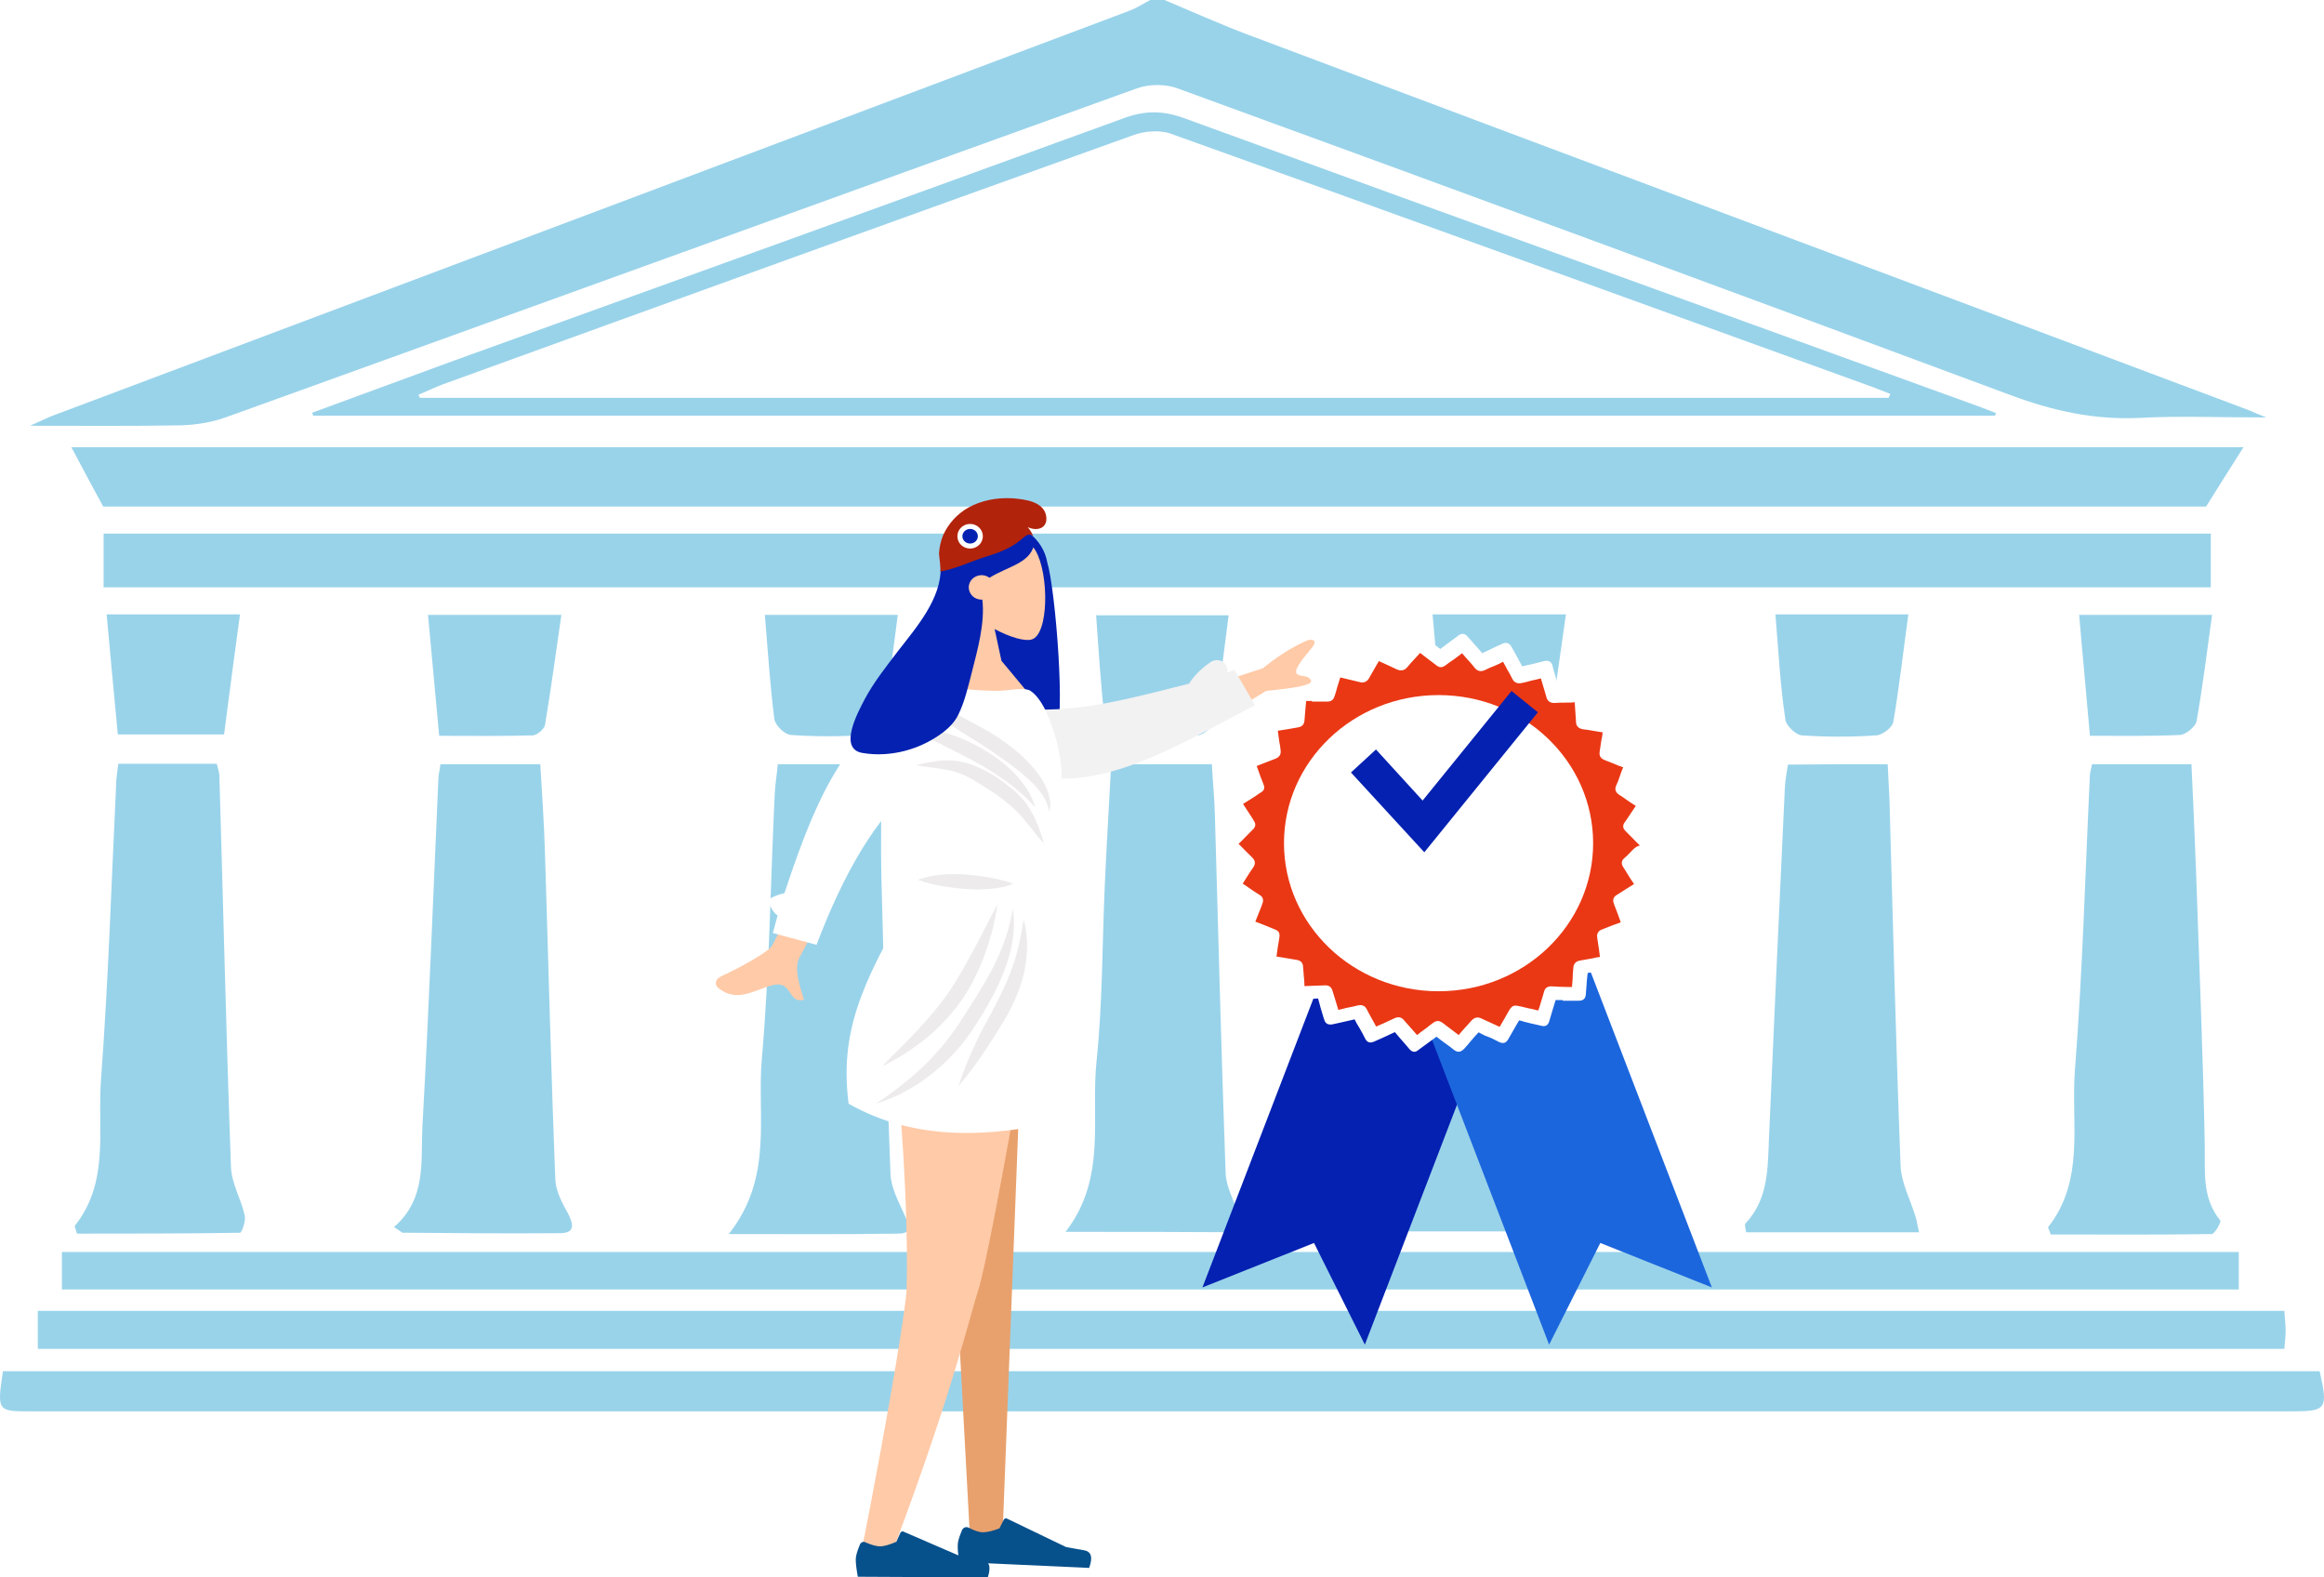 <svg width="224" height="152" viewBox="0 0 224 152" fill="none" xmlns="http://www.w3.org/2000/svg">
<g opacity="0.67">
<path opacity="0.67" d="M112.243 0C114.855 1.094 117.468 2.272 120.122 3.282C152.134 15.317 184.146 27.267 216.158 39.302C216.78 39.512 217.36 39.807 218.439 40.227C214.002 40.227 210.104 40.059 206.206 40.27C201.893 40.48 197.871 39.596 193.807 38.081C167.103 28.151 140.357 18.304 113.57 8.542C112.367 8.079 110.709 8.079 109.506 8.542C80.272 19.062 51.038 29.666 21.846 40.185C20.478 40.69 18.902 40.943 17.451 40.985C12.848 41.069 8.204 41.027 2.896 41.027C3.933 40.564 4.389 40.354 4.845 40.143C39.552 27.099 74.26 14.054 108.926 1.01C109.589 0.757 110.211 0.337 110.875 0C111.331 0 111.787 0 112.243 0Z" fill="#1E9ED1"/>
<path opacity="0.67" d="M216.242 43.09C214.956 45.11 213.878 46.834 212.634 48.812C145.251 48.812 77.495 48.812 9.946 48.812C8.91 46.919 7.998 45.194 6.878 43.09C76.749 43.09 146.205 43.09 216.242 43.09Z" fill="#1E9ED1"/>
<path opacity="0.67" d="M213.09 51.42C213.09 53.272 213.09 54.87 213.09 56.595C145.375 56.595 77.785 56.595 9.987 56.595C9.987 54.913 9.987 53.272 9.987 51.42C77.619 51.42 145.292 51.42 213.09 51.42Z" fill="#1E9ED1"/>
<path opacity="0.67" d="M0.284 132.129C74.8 132.129 149.19 132.129 223.581 132.129C224.41 135.79 224.245 136 220.886 136C148.278 136 75.629 136 3.021 136C-0.255 136 -0.296 136 0.284 132.129Z" fill="#1E9ED1"/>
<path opacity="0.67" d="M220.181 126.32C220.222 127.035 220.305 127.666 220.305 128.255C220.305 128.76 220.222 129.307 220.181 129.98C147.988 129.98 75.878 129.98 3.643 129.98C3.643 128.76 3.643 127.624 3.643 126.32C75.753 126.32 147.863 126.32 220.181 126.32Z" fill="#1E9ED1"/>
<path opacity="0.67" d="M5.966 124.259C5.966 123.081 5.966 121.945 5.966 120.641C75.878 120.641 145.749 120.641 215.786 120.641C215.786 121.777 215.786 122.913 215.786 124.259C145.874 124.259 75.961 124.259 5.966 124.259Z" fill="#1E9ED1"/>
<path opacity="0.67" d="M192.273 40.06C138.243 40.06 84.212 40.06 30.181 40.06C30.14 39.976 30.14 39.85 30.098 39.766C34.618 38.124 39.096 36.441 43.616 34.8C65.22 27.016 86.783 19.231 108.387 11.362C110.377 10.647 112.077 10.647 114.068 11.362C139.694 20.704 165.362 29.961 190.988 39.261C191.444 39.429 191.942 39.639 192.398 39.807C192.356 39.892 192.315 39.976 192.273 40.06ZM182.031 38.335C182.073 38.209 182.156 38.082 182.197 37.956C181.658 37.746 181.119 37.535 180.58 37.325C157.981 29.162 135.423 20.956 112.824 12.877C111.746 12.498 110.294 12.625 109.175 13.045C86.99 20.998 64.847 28.993 42.704 37.03C41.916 37.325 41.128 37.704 40.34 38.04C40.382 38.124 40.423 38.251 40.465 38.335C87.653 38.335 134.842 38.335 182.031 38.335Z" fill="#1E9ED1"/>
<path opacity="0.67" d="M37.977 118.24C41.129 115.505 40.548 111.886 40.714 108.52C41.336 97.411 41.751 86.302 42.248 75.152C42.248 74.689 42.373 74.268 42.455 73.637C45.565 73.637 48.634 73.637 52.076 73.637C52.242 76.456 52.449 79.401 52.532 82.347C52.864 92.783 53.112 103.218 53.527 113.654C53.568 114.79 54.19 115.926 54.771 116.978C55.31 118.03 55.393 118.829 53.983 118.829C49.007 118.872 43.99 118.829 39.014 118.787C38.765 118.872 38.599 118.619 37.977 118.24Z" fill="#1E9ED1"/>
<path opacity="0.67" d="M152.217 118.661C146.371 118.661 140.856 118.661 135.133 118.661C139.156 112.097 137.497 104.901 138.119 98.127C138.865 90.047 138.948 81.884 139.321 73.637C142.556 73.637 145.624 73.637 149.025 73.637C149.149 75.53 149.356 77.466 149.398 79.444C149.729 90.594 149.978 101.703 150.393 112.854C150.434 114.327 151.347 115.8 151.844 117.273C152.01 117.651 152.093 118.072 152.217 118.661Z" fill="#1E9ED1"/>
<path opacity="0.67" d="M102.707 118.703C106.729 113.485 105.112 107.679 105.692 102.25C106.273 96.696 106.231 91.057 106.48 85.419C106.646 81.505 106.895 77.634 107.102 73.637C110.419 73.637 113.488 73.637 116.805 73.637C116.888 75.236 117.054 76.835 117.095 78.434C117.427 89.963 117.717 101.493 118.132 113.023C118.174 114.369 118.961 115.716 119.376 117.062C119.542 117.525 119.749 117.988 120.04 118.745C114.317 118.703 108.844 118.703 102.707 118.703Z" fill="#1E9ED1"/>
<path opacity="0.67" d="M181.949 73.637C181.99 74.815 182.073 75.867 182.114 76.919C182.446 88.743 182.736 100.567 183.193 112.391C183.276 114.032 184.146 115.631 184.644 117.273C184.768 117.693 184.81 118.114 184.976 118.745C179.336 118.745 173.863 118.745 168.306 118.745C168.265 118.409 168.099 117.988 168.265 117.862C170.462 115.505 170.379 112.56 170.504 109.656C171.001 98.379 171.499 87.102 172.038 75.825C172.08 75.152 172.204 74.478 172.328 73.679C175.48 73.637 178.548 73.637 181.949 73.637Z" fill="#1E9ED1"/>
<path opacity="0.67" d="M70.238 118.914C74.592 113.443 72.934 107.51 73.431 101.998C74.178 93.498 74.26 84.998 74.675 76.456C74.717 75.53 74.882 74.647 74.966 73.637C78.158 73.637 81.227 73.637 84.959 73.637C84.959 77.34 84.876 81.085 84.959 84.788C85.208 94.213 85.457 103.681 85.83 113.107C85.871 114.453 86.618 115.8 87.198 117.104C87.613 118.03 87.944 118.872 86.618 118.872C81.434 118.956 76.251 118.914 70.238 118.914Z" fill="#1E9ED1"/>
<path opacity="0.67" d="M201.646 73.637C204.797 73.637 207.866 73.637 211.225 73.637C211.39 77.171 211.556 80.748 211.681 84.325C211.971 92.993 212.344 101.661 212.51 110.372C212.551 112.938 212.22 115.421 214.003 117.609C214.127 117.735 213.464 118.914 213.173 118.914C207.99 118.998 202.765 118.956 197.665 118.956C197.499 118.493 197.375 118.282 197.416 118.24C200.982 113.696 199.614 108.268 199.987 103.176C200.734 93.666 200.982 84.156 201.438 74.647C201.48 74.31 201.563 74.015 201.646 73.637Z" fill="#1E9ED1"/>
<path opacity="0.67" d="M11.398 73.597C14.591 73.597 17.701 73.597 20.894 73.597C20.977 73.933 21.101 74.312 21.142 74.649C21.516 87.23 21.806 99.854 22.262 112.436C22.304 114.035 23.257 115.549 23.589 117.148C23.713 117.653 23.299 118.79 23.133 118.79C17.867 118.874 12.6 118.874 7.417 118.874C7.293 118.411 7.168 118.2 7.21 118.116C10.61 113.866 9.366 108.733 9.739 103.978C10.444 94.552 10.734 85.126 11.191 75.659C11.191 75.028 11.315 74.354 11.398 73.597Z" fill="#1E9ED1"/>
<path opacity="0.67" d="M118.422 59.29C117.966 62.782 117.593 66.149 117.012 69.473C116.929 70.02 116.017 70.82 115.436 70.862C112.948 71.03 110.419 71.03 107.931 70.862C107.392 70.82 106.563 69.936 106.48 69.389C106.107 66.107 105.899 62.825 105.65 59.29C109.88 59.29 113.944 59.29 118.422 59.29Z" fill="#1E9ED1"/>
<path opacity="0.67" d="M86.534 59.248C86.078 62.74 85.663 66.149 85.083 69.515C85 70.062 84.046 70.778 83.424 70.82C81.019 70.988 78.573 70.988 76.209 70.82C75.629 70.778 74.716 69.894 74.633 69.263C74.219 66.023 74.011 62.74 73.721 59.248C77.826 59.248 81.931 59.248 86.534 59.248Z" fill="#1E9ED1"/>
<path opacity="0.67" d="M10.278 59.203C14.674 59.203 18.696 59.203 23.133 59.203C22.594 63.117 22.096 66.904 21.599 70.775C18.116 70.775 14.84 70.775 11.356 70.775C10.983 66.946 10.652 63.243 10.278 59.203Z" fill="#1E9ED1"/>
<path opacity="0.67" d="M54.108 59.248C53.569 62.951 53.112 66.401 52.532 69.852C52.449 70.273 51.785 70.82 51.371 70.862C48.427 70.946 45.483 70.904 42.331 70.904C41.958 66.99 41.626 63.203 41.253 59.248C45.524 59.248 49.546 59.248 54.108 59.248Z" fill="#1E9ED1"/>
<path opacity="0.67" d="M171.126 59.203C175.397 59.203 179.502 59.203 183.939 59.203C183.442 62.78 183.068 66.188 182.488 69.555C182.405 70.102 181.451 70.817 180.871 70.859C178.466 71.027 176.019 71.027 173.655 70.859C173.075 70.817 172.121 69.891 172.08 69.302C171.582 66.02 171.416 62.738 171.126 59.203Z" fill="#1E9ED1"/>
<path opacity="0.67" d="M138.077 59.203C142.473 59.203 146.536 59.203 150.932 59.203C150.393 62.906 149.937 66.441 149.356 69.933C149.273 70.312 148.527 70.859 148.071 70.859C145.126 70.943 142.224 70.901 139.072 70.901C138.782 66.946 138.45 63.243 138.077 59.203Z" fill="#1E9ED1"/>
<path opacity="0.67" d="M213.215 59.248C212.717 62.825 212.303 66.191 211.722 69.473C211.639 70.02 210.686 70.778 210.146 70.82C207.368 70.946 204.59 70.904 201.439 70.904C201.107 66.99 200.734 63.245 200.402 59.248C204.714 59.248 208.82 59.248 213.215 59.248Z" fill="#1E9ED1"/>
</g>
<g filter="url(#filter0_d)">
<path d="M131.552 121.571L126.652 111.775L115.897 116.059L133.69 69.753L149.345 75.265L131.552 121.571Z" fill="#0421B1"/>
<path d="M149.312 121.571L154.246 111.775L165 116.059L147.207 69.753L131.52 75.265L149.312 121.571Z" fill="#1C66DD"/>
<path d="M151.055 88.023C150.694 88.023 150.299 88.023 149.937 88.023C149.74 88.023 149.674 88.086 149.641 88.244C149.411 88.968 149.181 89.661 148.983 90.386C148.95 90.512 148.918 90.543 148.786 90.512C148.424 90.417 148.03 90.323 147.668 90.228C147.24 90.134 146.813 90.008 146.385 89.913C146.254 89.882 146.221 90.008 146.188 90.071C145.826 90.701 145.464 91.362 145.102 91.992C145.004 92.15 144.971 92.213 144.741 92.118C144.346 91.929 143.951 91.74 143.557 91.583C143.261 91.488 142.998 91.331 142.734 91.173C142.57 91.079 142.471 91.11 142.34 91.236C141.846 91.803 141.353 92.339 140.893 92.874C140.761 93 140.695 93.032 140.531 92.906C139.939 92.465 139.314 92.024 138.722 91.551C138.558 91.425 138.459 91.488 138.36 91.583C137.801 91.992 137.209 92.433 136.65 92.843C136.387 93.032 136.387 93.032 136.19 92.811C135.729 92.276 135.236 91.74 134.775 91.173C134.677 91.047 134.578 91.016 134.414 91.11C133.723 91.425 133.032 91.74 132.342 92.055C132.177 92.118 132.111 92.15 132.013 91.961C131.684 91.299 131.322 90.669 130.993 90.039C130.895 89.882 130.829 89.819 130.631 89.882C129.908 90.071 129.184 90.228 128.428 90.386C128.263 90.417 128.165 90.449 128.099 90.197C127.902 89.504 127.704 88.842 127.54 88.149C127.474 87.929 127.375 87.866 127.145 87.866C126.553 87.897 125.994 87.897 125.402 87.96C125.205 87.992 125.007 87.96 124.81 87.929C124.679 87.929 124.679 87.834 124.679 87.74C124.646 87.047 124.58 86.385 124.547 85.692C124.514 85.283 124.514 85.283 124.119 85.22C123.396 85.094 122.705 84.968 121.982 84.842C121.817 84.81 121.817 84.716 121.85 84.59C121.949 83.865 122.048 83.141 122.179 82.416C122.212 82.227 122.179 82.133 121.982 82.07C121.291 81.818 120.6 81.503 119.91 81.251C119.712 81.188 119.68 81.093 119.778 80.936C120.041 80.274 120.304 79.581 120.568 78.92C120.633 78.762 120.6 78.668 120.469 78.573C119.811 78.164 119.186 77.723 118.528 77.313C118.364 77.219 118.397 77.124 118.496 77.03C118.923 76.4 119.318 75.769 119.745 75.139C119.844 75.013 119.844 74.919 119.712 74.793C119.186 74.289 118.693 73.785 118.2 73.249C117.969 73.029 117.969 73.029 118.2 72.808C118.693 72.305 119.219 71.8 119.712 71.328C119.877 71.202 119.844 71.076 119.745 70.918C119.351 70.32 118.989 69.721 118.594 69.123C118.463 68.934 118.496 68.839 118.693 68.713C119.318 68.335 119.943 67.926 120.568 67.516C120.732 67.422 120.732 67.359 120.666 67.201C120.403 66.508 120.173 65.815 119.91 65.154C119.844 64.965 119.877 64.902 120.074 64.839C120.765 64.587 121.456 64.303 122.179 64.051C122.344 63.988 122.376 63.894 122.376 63.736C122.278 63.012 122.179 62.287 122.08 61.563C122.048 61.405 122.08 61.342 122.278 61.311C123.034 61.185 123.758 61.059 124.514 60.933C124.711 60.901 124.81 60.807 124.81 60.618C124.843 59.925 124.909 59.232 124.975 58.539C125.007 58.255 125.007 58.255 125.303 58.255C126.06 58.287 126.816 58.318 127.573 58.35C127.704 58.35 127.77 58.318 127.77 58.192C127.902 57.562 128.165 56.932 128.329 56.302C128.461 55.83 128.461 55.83 128.954 55.924C129.612 56.082 130.303 56.239 130.96 56.397C131.125 56.428 131.191 56.397 131.289 56.239C131.651 55.609 132.013 54.979 132.375 54.349C132.473 54.16 132.539 54.129 132.736 54.223C133.394 54.538 134.085 54.853 134.743 55.168C134.907 55.231 135.006 55.231 135.104 55.105C135.598 54.538 136.091 53.971 136.584 53.436C136.683 53.31 136.749 53.31 136.913 53.404C137.505 53.877 138.13 54.318 138.722 54.79C138.854 54.916 138.952 54.885 139.084 54.79C139.676 54.349 140.301 53.908 140.893 53.467C141.024 53.341 141.123 53.341 141.254 53.499C141.715 54.066 142.208 54.601 142.702 55.168C142.833 55.326 142.932 55.326 143.096 55.263C143.787 54.948 144.478 54.633 145.168 54.318C145.333 54.255 145.398 54.286 145.464 54.412C145.826 55.074 146.188 55.704 146.517 56.365C146.615 56.523 146.714 56.554 146.878 56.523C147.602 56.334 148.326 56.176 149.082 55.987C149.279 55.924 149.345 55.987 149.411 56.176C149.608 56.869 149.806 57.562 150.003 58.224C150.069 58.444 150.167 58.476 150.365 58.476C151.088 58.444 151.845 58.444 152.568 58.413C152.765 58.413 152.831 58.476 152.831 58.665C152.864 59.389 152.93 60.114 152.996 60.807C152.996 60.996 153.094 61.059 153.292 61.09C154.015 61.185 154.706 61.342 155.429 61.437C155.693 61.468 155.725 61.594 155.693 61.783C155.594 62.476 155.495 63.169 155.364 63.862C155.331 64.051 155.397 64.146 155.561 64.209C156.252 64.492 156.975 64.776 157.666 65.028C157.83 65.091 157.863 65.154 157.797 65.311C157.534 66.004 157.271 66.697 156.975 67.39C156.909 67.548 156.942 67.611 157.074 67.705C157.699 68.115 158.324 68.524 158.949 68.934C159.113 69.028 159.146 69.091 159.014 69.28C158.587 69.879 158.225 70.509 157.797 71.108C157.699 71.265 157.699 71.359 157.863 71.517C158.389 72.021 158.916 72.556 159.409 73.092C159.541 73.218 159.541 73.281 159.409 73.407C158.85 73.942 158.324 74.478 157.797 74.982C157.666 75.108 157.666 75.171 157.765 75.329C158.159 75.959 158.554 76.589 158.949 77.187C159.047 77.345 159.014 77.439 158.85 77.534C158.225 77.912 157.6 78.353 156.975 78.731C156.844 78.825 156.778 78.888 156.844 79.077C157.107 79.77 157.337 80.463 157.6 81.125C157.666 81.314 157.633 81.377 157.469 81.44C156.778 81.692 156.087 81.975 155.397 82.227C155.166 82.29 155.133 82.416 155.166 82.605C155.265 83.33 155.364 84.054 155.462 84.779C155.495 84.936 155.462 84.968 155.298 84.999C154.509 85.125 153.719 85.251 152.93 85.377C152.765 85.409 152.765 85.503 152.765 85.629C152.7 86.291 152.667 86.921 152.601 87.582C152.601 87.614 152.601 87.645 152.601 87.677C152.568 88.055 152.568 88.023 152.206 88.023C151.878 88.023 151.516 88.023 151.187 88.023C151.055 88.055 151.055 88.055 151.055 88.023ZM126.718 59.074C126.718 59.043 126.718 59.043 126.718 59.011C126.356 59.011 125.994 59.011 125.599 59.011C125.435 59.011 125.369 59.074 125.369 59.232C125.303 59.893 125.238 60.586 125.205 61.248C125.205 61.468 125.106 61.531 124.876 61.563C124.218 61.657 123.56 61.783 122.903 61.878C122.672 61.909 122.607 62.004 122.639 62.224C122.738 62.854 122.804 63.484 122.903 64.114C122.936 64.335 122.87 64.461 122.639 64.555C122.015 64.776 121.423 65.028 120.831 65.248C120.535 65.374 120.535 65.374 120.633 65.658C120.864 66.288 121.094 66.949 121.324 67.579C121.357 67.674 121.357 67.737 121.291 67.8C120.962 68.02 120.633 68.272 120.304 68.461C120.008 68.619 119.712 68.839 119.416 68.997C119.252 69.123 119.252 69.217 119.351 69.343C119.712 69.91 120.074 70.478 120.469 71.076C120.568 71.202 120.535 71.328 120.403 71.454C119.91 71.927 119.449 72.399 118.956 72.871C118.792 73.029 118.792 73.155 118.956 73.281C119.416 73.754 119.877 74.226 120.337 74.667C120.502 74.825 120.535 74.951 120.403 75.139C120.008 75.707 119.68 76.274 119.285 76.841C119.186 76.967 119.219 77.061 119.351 77.156C119.943 77.534 120.502 77.943 121.094 78.321C121.291 78.447 121.291 78.542 121.225 78.699C120.995 79.329 120.765 79.928 120.502 80.558C120.436 80.747 120.436 80.841 120.666 80.936C121.258 81.156 121.883 81.408 122.475 81.66C122.87 81.818 122.87 81.818 122.804 82.227C122.705 82.794 122.607 83.393 122.541 83.96C122.475 84.306 122.508 84.306 122.903 84.369C123.527 84.464 124.185 84.59 124.81 84.684C125.04 84.716 125.106 84.81 125.106 85.031C125.139 85.661 125.205 86.291 125.238 86.921C125.238 87.204 125.271 87.236 125.599 87.236C126.29 87.236 126.981 87.204 127.671 87.173C127.869 87.173 127.935 87.236 128 87.393C128.165 87.992 128.362 88.622 128.559 89.22C128.658 89.567 128.691 89.567 129.053 89.504C129.678 89.346 130.335 89.22 130.96 89.063C131.125 89.031 131.223 89.031 131.322 89.22C131.651 89.819 131.98 90.449 132.342 91.047C132.407 91.173 132.473 91.236 132.638 91.142C133.263 90.858 133.92 90.575 134.545 90.26C134.743 90.165 134.874 90.165 135.006 90.354C135.433 90.858 135.861 91.362 136.288 91.866C136.42 91.992 136.519 92.087 136.716 91.929C137.275 91.488 137.834 91.11 138.393 90.669C138.525 90.575 138.623 90.575 138.755 90.669C139.314 91.11 139.873 91.52 140.432 91.929C140.564 92.055 140.662 92.055 140.794 91.898C141.254 91.362 141.715 90.858 142.175 90.354C142.307 90.228 142.406 90.197 142.57 90.291C143.195 90.575 143.82 90.858 144.412 91.173C144.642 91.299 144.741 91.236 144.839 91.047C145.135 90.512 145.431 89.976 145.727 89.472C145.925 89.094 145.925 89.126 146.385 89.22C147.01 89.378 147.635 89.504 148.227 89.661C148.457 89.724 148.523 89.63 148.556 89.441C148.753 88.811 148.95 88.181 149.148 87.551C149.214 87.33 149.312 87.299 149.51 87.299C150.2 87.362 150.858 87.362 151.549 87.393C151.812 87.393 151.878 87.299 151.878 87.078C151.91 86.448 151.976 85.787 152.009 85.157C152.009 84.936 152.108 84.873 152.338 84.81C153.029 84.716 153.719 84.59 154.41 84.464C154.574 84.432 154.64 84.369 154.607 84.212C154.509 83.55 154.443 82.889 154.344 82.196C154.311 81.975 154.377 81.881 154.574 81.818C155.232 81.566 155.89 81.314 156.548 81.062C156.679 80.999 156.745 80.967 156.679 80.778C156.449 80.148 156.219 79.518 155.989 78.888C155.923 78.699 155.923 78.573 156.12 78.447C156.712 78.101 157.271 77.723 157.83 77.345C158.028 77.219 158.028 77.124 157.929 76.967C157.567 76.4 157.205 75.832 156.844 75.266C156.778 75.139 156.712 75.045 156.844 74.919C157.337 74.447 157.83 73.942 158.324 73.439C158.488 73.281 158.488 73.186 158.324 73.029C157.83 72.556 157.37 72.052 156.877 71.58C156.745 71.454 156.745 71.359 156.844 71.202C157.205 70.635 157.567 70.068 157.929 69.532C158.061 69.343 158.061 69.217 157.83 69.091C157.271 68.745 156.712 68.335 156.12 67.989C155.956 67.894 155.923 67.8 155.989 67.611C156.252 66.981 156.449 66.351 156.712 65.752C156.778 65.563 156.745 65.469 156.548 65.374C155.89 65.122 155.265 64.87 154.607 64.618C154.443 64.555 154.377 64.461 154.41 64.272C154.509 63.61 154.607 62.917 154.706 62.256C154.739 62.098 154.673 62.004 154.509 62.004C153.851 61.909 153.193 61.752 152.502 61.657C152.305 61.626 152.108 61.594 152.108 61.342C152.075 60.681 152.009 59.988 151.976 59.326C151.976 59.106 151.878 59.074 151.68 59.074C151.022 59.106 150.332 59.106 149.674 59.137C149.411 59.137 149.312 59.074 149.246 58.854C149.082 58.224 148.885 57.625 148.72 56.995C148.687 56.838 148.622 56.712 148.391 56.775C147.734 56.932 147.076 57.09 146.418 57.247C146.188 57.31 146.056 57.279 145.925 57.058C145.629 56.491 145.3 55.956 145.004 55.389C144.905 55.168 144.774 55.137 144.543 55.231C143.951 55.515 143.326 55.798 142.702 56.082C142.504 56.176 142.406 56.145 142.274 55.987C141.814 55.483 141.353 54.948 140.926 54.444C140.794 54.286 140.728 54.286 140.597 54.412C140.005 54.853 139.413 55.263 138.854 55.704C138.755 55.798 138.656 55.798 138.558 55.704C137.998 55.263 137.407 54.822 136.815 54.381C136.683 54.286 136.584 54.286 136.486 54.412C136.058 54.916 135.565 55.389 135.137 55.924C134.973 56.145 134.808 56.113 134.578 56.019C133.986 55.735 133.361 55.452 132.769 55.168C132.638 55.105 132.539 55.105 132.473 55.263C132.144 55.861 131.783 56.428 131.487 57.027C131.355 57.279 131.223 57.31 130.993 57.247C130.335 57.09 129.678 56.932 129.053 56.775C128.855 56.712 128.757 56.775 128.691 56.964C128.494 57.594 128.296 58.224 128.099 58.885C128.033 59.043 127.967 59.137 127.77 59.106C127.441 59.074 127.079 59.074 126.718 59.074Z" fill="#FBFAF6"/>
<path d="M126.718 59.073C127.08 59.073 127.409 59.073 127.77 59.073C127.968 59.073 128.034 59.01 128.099 58.852C128.297 58.222 128.494 57.592 128.691 56.931C128.757 56.742 128.823 56.679 129.053 56.742C129.711 56.899 130.369 57.057 130.994 57.214C131.224 57.277 131.355 57.246 131.487 56.994C131.783 56.395 132.145 55.828 132.474 55.23C132.572 55.072 132.638 55.072 132.77 55.135C133.362 55.419 133.986 55.702 134.578 55.986C134.809 56.08 134.94 56.112 135.138 55.891C135.565 55.387 136.026 54.883 136.486 54.379C136.618 54.253 136.683 54.253 136.815 54.348C137.374 54.789 137.966 55.23 138.558 55.671C138.657 55.765 138.722 55.765 138.854 55.671C139.446 55.23 140.038 54.82 140.597 54.379C140.729 54.285 140.827 54.253 140.926 54.411C141.354 54.946 141.814 55.45 142.274 55.954C142.406 56.112 142.505 56.143 142.702 56.049C143.294 55.765 143.919 55.482 144.544 55.198C144.774 55.072 144.873 55.135 145.004 55.356C145.3 55.923 145.629 56.458 145.925 57.025C146.057 57.246 146.188 57.277 146.418 57.214C147.076 57.057 147.734 56.931 148.392 56.742C148.622 56.679 148.688 56.805 148.721 56.962C148.918 57.592 149.082 58.191 149.247 58.821C149.313 59.041 149.411 59.136 149.674 59.105C150.332 59.073 151.023 59.073 151.681 59.041C151.878 59.041 151.977 59.105 151.977 59.294C152.009 59.955 152.075 60.648 152.108 61.309C152.108 61.562 152.305 61.624 152.503 61.624C153.193 61.688 153.851 61.845 154.509 61.971C154.673 62.002 154.706 62.066 154.706 62.223C154.608 62.885 154.509 63.578 154.41 64.239C154.377 64.428 154.443 64.523 154.608 64.586C155.265 64.838 155.89 65.09 156.548 65.342C156.745 65.405 156.811 65.499 156.713 65.72C156.449 66.35 156.252 66.98 155.989 67.578C155.923 67.736 155.956 67.83 156.121 67.956C156.68 68.334 157.239 68.712 157.831 69.059C158.061 69.185 158.061 69.311 157.929 69.5C157.568 70.035 157.206 70.602 156.844 71.169C156.745 71.327 156.745 71.421 156.877 71.547C157.37 72.02 157.831 72.524 158.324 72.996C158.488 73.154 158.488 73.248 158.324 73.406C157.831 73.878 157.337 74.382 156.844 74.886C156.712 75.012 156.745 75.107 156.844 75.233C157.206 75.8 157.568 76.367 157.929 76.934C158.061 77.123 158.028 77.217 157.831 77.312C157.239 77.658 156.68 78.036 156.121 78.414C155.923 78.54 155.89 78.666 155.989 78.855C156.219 79.485 156.449 80.115 156.68 80.745C156.745 80.903 156.68 80.966 156.548 81.029C155.89 81.281 155.233 81.533 154.575 81.785C154.377 81.848 154.312 81.974 154.345 82.163C154.443 82.824 154.509 83.486 154.608 84.179C154.641 84.336 154.575 84.399 154.41 84.431C153.72 84.557 153.029 84.683 152.338 84.777C152.108 84.809 152.042 84.903 152.009 85.124C151.977 85.754 151.911 86.415 151.878 87.046C151.878 87.266 151.812 87.361 151.549 87.361C150.858 87.329 150.201 87.329 149.51 87.266C149.313 87.266 149.214 87.297 149.148 87.518C148.984 88.148 148.753 88.778 148.556 89.408C148.49 89.597 148.425 89.66 148.227 89.629C147.602 89.471 146.977 89.345 146.385 89.188C145.958 89.093 145.958 89.061 145.728 89.439C145.432 89.975 145.136 90.51 144.84 91.014C144.741 91.204 144.642 91.266 144.412 91.141C143.82 90.826 143.162 90.573 142.57 90.258C142.406 90.164 142.307 90.195 142.176 90.322C141.715 90.857 141.255 91.361 140.794 91.865C140.663 92.022 140.597 91.991 140.433 91.897C139.874 91.456 139.314 91.046 138.755 90.636C138.624 90.542 138.525 90.542 138.394 90.636C137.834 91.046 137.242 91.456 136.716 91.897C136.519 92.054 136.42 91.96 136.289 91.834C135.861 91.329 135.401 90.857 135.006 90.322C134.842 90.132 134.743 90.132 134.546 90.227C133.921 90.51 133.263 90.794 132.638 91.109C132.474 91.172 132.408 91.141 132.342 91.014C132.013 90.416 131.651 89.786 131.322 89.188C131.224 89.03 131.125 88.999 130.961 89.03C130.336 89.188 129.678 89.314 129.053 89.471C128.658 89.566 128.658 89.566 128.56 89.188C128.362 88.589 128.198 87.959 128.001 87.361C127.935 87.171 127.869 87.109 127.672 87.14C126.981 87.171 126.29 87.171 125.6 87.203C125.304 87.203 125.238 87.171 125.238 86.888C125.238 86.258 125.139 85.628 125.107 84.998C125.107 84.777 125.041 84.683 124.811 84.651C124.186 84.557 123.528 84.431 122.903 84.336C122.508 84.273 122.508 84.273 122.541 83.927C122.607 83.36 122.706 82.761 122.804 82.194C122.87 81.785 122.87 81.785 122.475 81.627C121.883 81.375 121.259 81.123 120.667 80.903C120.436 80.808 120.436 80.714 120.502 80.525C120.765 79.926 120.995 79.296 121.226 78.666C121.291 78.509 121.291 78.383 121.094 78.288C120.502 77.91 119.91 77.501 119.351 77.123C119.219 77.028 119.187 76.965 119.285 76.808C119.647 76.241 120.009 75.674 120.403 75.107C120.535 74.918 120.535 74.792 120.338 74.634C119.877 74.193 119.417 73.689 118.956 73.248C118.792 73.091 118.792 72.996 118.956 72.839C119.45 72.366 119.91 71.894 120.403 71.421C120.535 71.295 120.535 71.201 120.469 71.043C120.107 70.476 119.746 69.909 119.351 69.311C119.252 69.153 119.219 69.059 119.417 68.964C119.713 68.775 120.009 68.586 120.305 68.429C120.667 68.24 120.963 67.988 121.291 67.767C121.357 67.704 121.357 67.641 121.324 67.547C121.094 66.917 120.864 66.255 120.634 65.625C120.535 65.342 120.535 65.31 120.831 65.216C121.423 64.995 122.048 64.743 122.64 64.523C122.87 64.428 122.936 64.334 122.903 64.082C122.804 63.452 122.739 62.822 122.64 62.191C122.607 61.971 122.673 61.877 122.903 61.845C123.561 61.751 124.219 61.624 124.876 61.53C125.074 61.498 125.172 61.435 125.205 61.215C125.238 60.553 125.337 59.861 125.37 59.199C125.37 59.041 125.435 58.978 125.6 58.978C125.962 58.978 126.323 58.978 126.718 58.978C126.718 59.041 126.718 59.041 126.718 59.073Z" fill="#EA3815"/>
<path d="M159.54 73.753C159.804 73.501 159.836 73.186 159.54 72.903C159.277 72.651 159.047 72.399 158.784 72.147C158.521 71.895 158.258 71.611 157.995 71.359C158.192 71.076 158.356 70.792 158.554 70.54C158.751 70.225 158.981 69.91 159.179 69.595C159.31 69.406 159.475 69.028 158.981 68.745C158.62 68.524 158.291 68.303 157.929 68.052C157.666 67.894 157.436 67.705 157.172 67.547C157.304 67.233 157.403 66.949 157.534 66.634C157.666 66.287 157.83 65.909 157.962 65.531C158.093 65.185 157.962 64.901 157.633 64.775C157.304 64.65 156.975 64.523 156.679 64.397C156.317 64.24 155.956 64.114 155.561 63.956C155.627 63.547 155.692 63.138 155.758 62.728C155.791 62.476 155.824 62.192 155.89 61.94C155.988 61.31 155.528 61.184 155.298 61.153C154.936 61.09 154.574 61.027 154.212 60.964C153.884 60.901 153.555 60.838 153.226 60.806C153.193 60.523 153.193 60.239 153.16 59.956C153.127 59.546 153.094 59.105 153.061 58.696C153.028 58.286 152.798 58.066 152.371 58.097C152.042 58.097 151.68 58.129 151.351 58.129C150.957 58.129 150.562 58.16 150.2 58.16C150.101 57.782 150.003 57.436 149.904 57.089C149.805 56.774 149.707 56.459 149.641 56.144C149.542 55.766 149.246 55.609 148.852 55.703C148.424 55.798 147.997 55.924 147.569 56.018C147.306 56.081 147.01 56.144 146.714 56.207C146.517 55.829 146.319 55.483 146.122 55.105C145.99 54.853 145.826 54.569 145.661 54.286C145.398 53.813 144.971 53.971 144.872 54.002C144.609 54.128 144.313 54.254 144.05 54.38C143.655 54.569 143.261 54.758 142.866 54.947C142.636 54.664 142.405 54.412 142.175 54.16C141.945 53.876 141.682 53.593 141.452 53.341C141.189 53.026 140.86 52.994 140.564 53.246C140.268 53.467 139.972 53.687 139.709 53.876C139.413 54.097 139.117 54.317 138.821 54.538C138.525 54.317 138.229 54.065 137.933 53.845C137.637 53.624 137.374 53.404 137.078 53.183C136.782 52.963 136.453 52.994 136.222 53.278C135.992 53.561 135.729 53.845 135.466 54.128C135.236 54.38 135.006 54.664 134.775 54.916C134.479 54.79 134.183 54.632 133.92 54.506C133.558 54.349 133.197 54.16 132.835 53.971C132.605 53.876 132.21 53.75 131.947 54.254C131.75 54.601 131.585 54.916 131.388 55.262C131.223 55.546 131.059 55.829 130.927 56.113C130.533 56.018 130.105 55.924 129.71 55.829C129.48 55.766 129.25 55.703 129.02 55.672C128.724 55.609 128.494 55.546 128.263 55.672C128.033 55.798 128 56.018 127.902 56.302C127.836 56.554 127.737 56.837 127.671 57.089C127.573 57.404 127.474 57.719 127.375 58.066C127.112 58.066 126.849 58.034 126.586 58.034C126.158 58.034 125.698 58.003 125.27 57.971C125.073 57.971 124.876 57.94 124.744 58.066C124.547 58.192 124.547 58.412 124.514 58.57C124.481 58.79 124.481 59.042 124.448 59.263C124.415 59.704 124.382 60.176 124.35 60.617C123.988 60.68 123.626 60.743 123.264 60.806C122.902 60.869 122.541 60.932 122.179 60.995C121.949 61.027 121.587 61.153 121.653 61.688C121.718 62.066 121.751 62.476 121.817 62.854C121.85 63.169 121.916 63.484 121.949 63.767C121.62 63.894 121.291 64.019 120.962 64.145C120.6 64.272 120.271 64.429 119.91 64.555C119.515 64.713 119.383 64.996 119.515 65.374C119.647 65.752 119.811 66.13 119.943 66.508C120.041 66.791 120.14 67.075 120.271 67.359C119.975 67.547 119.712 67.705 119.416 67.894C119.12 68.083 118.791 68.303 118.463 68.493C118.331 68.555 118.199 68.682 118.134 68.871C118.068 69.123 118.199 69.343 118.265 69.406C118.495 69.721 118.693 70.068 118.89 70.383C119.055 70.635 119.219 70.918 119.383 71.17C119.022 71.517 118.66 71.863 118.331 72.21C118.199 72.367 118.035 72.493 117.871 72.651C117.739 72.777 117.607 72.934 117.607 73.123C117.607 73.312 117.739 73.438 117.871 73.596C118.035 73.785 118.232 73.942 118.397 74.131C118.693 74.446 119.022 74.761 119.318 75.076C119.055 75.486 118.759 75.895 118.495 76.305C118.364 76.494 118.232 76.683 118.101 76.903C117.805 77.344 118.101 77.596 118.265 77.691C118.627 77.911 118.956 78.132 119.285 78.352C119.548 78.541 119.844 78.73 120.107 78.888C119.975 79.203 119.844 79.549 119.712 79.864C119.581 80.179 119.449 80.526 119.318 80.841C119.12 81.345 119.449 81.565 119.679 81.66C120.041 81.786 120.403 81.943 120.765 82.069C121.061 82.195 121.39 82.321 121.719 82.447C121.62 82.951 121.554 83.487 121.488 83.991C121.455 84.18 121.423 84.4 121.39 84.589C121.324 85.093 121.686 85.219 121.85 85.251C122.245 85.314 122.639 85.377 123.034 85.44C123.363 85.503 123.692 85.566 123.988 85.597C124.021 85.597 124.054 85.597 124.054 85.597C124.054 85.629 124.054 85.66 124.054 85.692C124.086 86.196 124.119 86.731 124.152 87.235C124.152 87.393 124.185 87.55 124.185 87.739C124.185 87.739 124.185 87.739 124.185 87.771C124.218 88.243 124.613 88.275 124.678 88.275C124.744 88.275 124.81 88.275 124.876 88.275C125.04 88.275 125.205 88.306 125.369 88.275C125.665 88.243 125.994 88.243 126.29 88.243C126.553 88.243 126.816 88.243 127.046 88.212C127.211 88.842 127.375 89.472 127.573 90.07L127.638 90.259C127.737 90.637 128.033 90.795 128.461 90.7C128.757 90.637 129.053 90.574 129.316 90.511C129.743 90.417 130.171 90.322 130.566 90.228C130.697 90.511 130.862 90.795 131.026 91.047C131.223 91.394 131.421 91.74 131.585 92.087C131.717 92.338 131.947 92.591 132.44 92.37C132.736 92.244 133.065 92.087 133.361 91.96C133.723 91.803 134.085 91.614 134.446 91.457C134.808 91.897 135.17 92.307 135.532 92.716L135.795 93.031C135.926 93.189 136.058 93.315 136.255 93.347C136.486 93.378 136.617 93.252 136.781 93.126C137.406 92.653 137.966 92.275 138.459 91.897C138.755 92.15 139.084 92.37 139.38 92.591C139.643 92.779 139.906 92.969 140.169 93.189C140.301 93.284 140.465 93.347 140.597 93.347C140.761 93.347 140.925 93.252 141.09 93.094C141.32 92.843 141.55 92.591 141.748 92.338C141.978 92.055 142.241 91.772 142.504 91.488H142.537C142.8 91.614 143.03 91.772 143.326 91.866C143.688 91.992 144.05 92.181 144.477 92.401C144.609 92.465 144.773 92.528 144.971 92.496C145.201 92.433 145.3 92.244 145.365 92.15C145.661 91.645 145.957 91.11 146.253 90.606L146.418 90.322C146.582 90.354 146.714 90.385 146.878 90.448C147.076 90.511 147.306 90.543 147.503 90.606C147.701 90.637 147.865 90.7 148.062 90.732C148.26 90.763 148.424 90.826 148.621 90.858C148.753 90.889 149.148 90.952 149.312 90.448C149.411 90.07 149.542 89.724 149.641 89.346C149.74 89.031 149.838 88.684 149.937 88.369C150.167 88.369 150.397 88.369 150.628 88.369V88.432H151.022C151.121 88.432 151.22 88.432 151.351 88.432C151.581 88.432 151.812 88.432 152.075 88.432C152.305 88.432 152.502 88.432 152.667 88.275C152.831 88.117 152.831 87.96 152.864 87.708C152.864 87.676 152.864 87.676 152.864 87.645V87.613L152.897 87.235C152.93 86.731 152.963 86.227 153.028 85.755C153.259 85.723 153.489 85.692 153.719 85.629C154.212 85.534 154.739 85.471 155.232 85.377C155.594 85.314 155.791 85.093 155.725 84.747C155.692 84.432 155.627 84.148 155.594 83.833C155.528 83.424 155.495 83.014 155.429 82.605C155.824 82.479 156.186 82.321 156.58 82.164C156.876 82.038 157.172 81.943 157.501 81.817C157.863 81.691 158.028 81.376 157.863 81.03C157.732 80.683 157.6 80.337 157.468 80.022C157.337 79.707 157.238 79.36 157.107 79.045C157.37 78.888 157.666 78.699 157.929 78.541C158.258 78.321 158.587 78.1 158.948 77.911C159.409 77.628 159.277 77.25 159.146 77.061C158.916 76.746 158.718 76.399 158.488 76.053C158.324 75.801 158.159 75.517 157.962 75.265C158.192 75.045 158.422 74.793 158.652 74.572C158.948 74.32 159.244 74.037 159.54 73.753ZM158.784 73.249C158.817 73.281 158.85 73.312 158.85 73.344C158.817 73.375 158.784 73.407 158.784 73.407C158.784 73.344 158.784 73.312 158.784 73.249ZM158.455 69.28C158.422 69.312 158.422 69.343 158.389 69.375C158.389 69.312 158.389 69.249 158.356 69.217C158.389 69.249 158.422 69.28 158.455 69.28ZM118.89 69.186C118.857 69.154 118.857 69.123 118.824 69.091C118.857 69.06 118.89 69.06 118.923 69.028C118.89 69.06 118.89 69.123 118.89 69.186ZM118.43 73.186C118.397 73.155 118.364 73.123 118.331 73.092C118.364 73.06 118.397 73.029 118.43 72.997C118.43 73.06 118.43 73.123 118.43 73.186ZM118.759 77.155C118.791 77.124 118.791 77.092 118.824 77.061C118.824 77.124 118.824 77.155 118.857 77.218C118.824 77.187 118.791 77.187 118.759 77.155ZM157.172 65.406C157.172 65.437 157.14 65.469 157.14 65.5C157.14 65.437 157.107 65.406 157.074 65.343C157.107 65.406 157.14 65.406 157.172 65.406ZM156.383 67.768C156.383 67.799 156.383 67.799 156.383 67.768C156.383 67.799 156.383 67.799 156.383 67.768C156.383 67.799 156.383 67.799 156.383 67.768ZM155.068 61.877C155.068 61.909 155.068 61.94 155.068 61.972C155.035 61.94 155.002 61.877 154.969 61.846C155.002 61.877 155.035 61.877 155.068 61.877ZM154.837 64.335C154.837 64.366 154.837 64.366 154.837 64.335C154.837 64.366 154.837 64.366 154.837 64.335C154.804 64.366 154.804 64.366 154.837 64.335ZM152.634 61.373H152.601C152.568 61.373 152.568 61.373 152.568 61.373C152.568 61.342 152.568 61.31 152.568 61.279C152.568 61.31 152.601 61.342 152.634 61.373ZM152.272 58.853C152.272 58.885 152.272 58.948 152.272 58.979C152.239 58.948 152.173 58.885 152.14 58.853C152.173 58.853 152.206 58.853 152.272 58.853ZM149.707 58.822C149.674 58.822 149.674 58.822 149.674 58.822C149.674 58.822 149.674 58.822 149.674 58.79V58.759C149.674 58.79 149.674 58.822 149.707 58.822ZM148.852 56.459C148.852 56.491 148.885 56.522 148.885 56.585C148.852 56.554 148.786 56.522 148.753 56.491C148.753 56.459 148.819 56.459 148.852 56.459ZM146.319 56.932C146.286 56.932 146.286 56.932 146.286 56.932C146.286 56.932 146.286 56.932 146.286 56.9L146.319 56.932ZM144.971 54.79C145.004 54.821 145.004 54.853 145.037 54.916C145.004 54.916 144.971 54.884 144.938 54.884C144.905 54.884 144.872 54.853 144.839 54.853C144.905 54.821 144.938 54.79 144.971 54.79ZM142.636 55.735C142.636 55.735 142.603 55.735 142.603 55.766L142.57 55.735C142.603 55.735 142.603 55.735 142.636 55.735ZM140.86 53.908C140.893 53.939 140.893 53.971 140.925 53.971C140.893 53.971 140.827 53.939 140.794 53.939C140.794 53.939 140.794 53.939 140.761 53.939C140.794 53.939 140.827 53.939 140.86 53.908ZM138.755 55.325C138.722 55.325 138.722 55.325 138.755 55.325C138.722 55.325 138.722 55.325 138.689 55.325C138.722 55.325 138.722 55.325 138.755 55.325ZM136.617 53.876C136.65 53.908 136.683 53.908 136.716 53.939C136.65 53.939 136.617 53.939 136.551 53.939C136.551 53.939 136.584 53.908 136.617 53.876ZM134.874 55.672C134.874 55.703 134.874 55.703 134.874 55.672C134.841 55.703 134.841 55.703 134.874 55.672C134.841 55.703 134.841 55.672 134.808 55.672C134.841 55.703 134.841 55.703 134.874 55.672ZM132.473 54.695C132.506 54.695 132.539 54.727 132.572 54.727C132.506 54.727 132.473 54.758 132.44 54.758C132.44 54.758 132.44 54.727 132.473 54.695ZM131.158 56.806C131.158 56.837 131.125 56.837 131.158 56.806C131.125 56.837 131.125 56.837 131.158 56.806C131.125 56.837 131.125 56.837 131.125 56.837C131.125 56.837 131.125 56.837 131.158 56.806ZM128.526 56.459C128.526 56.428 128.559 56.365 128.559 56.333C128.592 56.333 128.658 56.365 128.691 56.365H128.724C128.658 56.396 128.592 56.428 128.526 56.491V56.459ZM125.139 58.696C125.172 58.696 125.238 58.696 125.27 58.696C125.205 58.727 125.172 58.759 125.139 58.822C125.139 58.79 125.139 58.759 125.139 58.696ZM124.81 61.153V61.184C124.777 61.184 124.777 61.184 124.744 61.184C124.777 61.184 124.81 61.153 124.81 61.153ZM122.508 64.145V64.177C122.508 64.177 122.508 64.177 122.475 64.177H122.442C122.508 64.177 122.508 64.177 122.508 64.145ZM122.442 61.688C122.409 61.72 122.343 61.783 122.31 61.846C122.31 61.814 122.311 61.751 122.278 61.72C122.343 61.688 122.376 61.688 122.442 61.688ZM120.896 67.579C120.896 67.611 120.896 67.611 120.896 67.611V67.579ZM120.239 65.185C120.239 65.216 120.206 65.216 120.206 65.248C120.206 65.279 120.173 65.279 120.173 65.311C120.173 65.279 120.14 65.248 120.14 65.216C120.173 65.216 120.206 65.185 120.239 65.185ZM120.041 80.998C120.041 80.967 120.074 80.935 120.074 80.872C120.074 80.935 120.107 80.998 120.14 81.03C120.14 81.03 120.107 81.03 120.041 80.998ZM120.831 78.667V78.636C120.831 78.636 120.831 78.636 120.831 78.667ZM122.146 84.558C122.146 84.526 122.146 84.495 122.146 84.463C122.179 84.495 122.179 84.526 122.212 84.558C122.212 84.558 122.212 84.558 122.212 84.589C122.212 84.558 122.179 84.558 122.146 84.558ZM122.409 82.132C122.409 82.101 122.376 82.101 122.376 82.069C122.376 82.069 122.409 82.069 122.409 82.101C122.442 82.101 122.409 82.101 122.409 82.132ZM124.678 85.125C124.678 85.093 124.678 85.093 124.678 85.125C124.678 85.093 124.678 85.093 124.678 85.125C124.678 85.093 124.678 85.125 124.678 85.125ZM124.974 87.582C124.974 87.55 124.974 87.519 124.974 87.487C125.007 87.519 125.04 87.55 125.106 87.582C125.073 87.582 125.007 87.582 124.974 87.582ZM127.54 87.613H127.573V87.645L127.54 87.613ZM128.362 89.976L128.329 89.913C128.329 89.881 128.329 89.881 128.329 89.85C128.362 89.881 128.395 89.913 128.428 89.913C128.461 89.913 128.461 89.944 128.494 89.944C128.461 89.976 128.395 89.976 128.362 89.976ZM132.243 91.645C132.243 91.614 132.21 91.582 132.21 91.551C132.243 91.582 132.309 91.582 132.342 91.582C132.309 91.614 132.276 91.645 132.243 91.645ZM134.611 90.669C134.644 90.669 134.644 90.669 134.611 90.669C134.644 90.669 134.644 90.669 134.644 90.669C134.644 90.7 134.611 90.7 134.611 90.669ZM136.387 92.496L136.321 92.433C136.387 92.433 136.42 92.465 136.486 92.465C136.453 92.465 136.42 92.496 136.387 92.496ZM138.492 91.11C138.492 91.11 138.492 91.078 138.492 91.11H138.525C138.525 91.11 138.525 91.11 138.492 91.11ZM140.629 92.528C140.597 92.496 140.564 92.496 140.564 92.465C140.597 92.465 140.662 92.465 140.695 92.465C140.662 92.496 140.629 92.528 140.629 92.528ZM142.373 90.732C142.405 90.732 142.405 90.732 142.373 90.732C142.405 90.732 142.373 90.732 142.373 90.732ZM144.773 91.709C144.741 91.677 144.708 91.677 144.675 91.645C144.741 91.645 144.773 91.614 144.839 91.582C144.806 91.645 144.773 91.677 144.773 91.709ZM148.621 90.102C148.589 90.102 148.556 90.07 148.49 90.07C148.556 90.07 148.589 90.039 148.654 90.007C148.654 90.039 148.621 90.07 148.621 90.102ZM149.477 87.771V87.739H149.509C149.509 87.739 149.509 87.739 149.477 87.771ZM152.075 87.613C152.075 87.645 152.075 87.645 152.075 87.676V87.708C152.042 87.708 152.009 87.708 151.943 87.708C152.009 87.676 152.042 87.645 152.075 87.613ZM154.706 82.29V82.258H154.739C154.739 82.227 154.739 82.258 154.706 82.29ZM154.837 84.747C154.87 84.715 154.903 84.684 154.903 84.652C154.903 84.684 154.903 84.715 154.903 84.747C154.903 84.715 154.87 84.715 154.837 84.747ZM156.317 78.856C156.317 78.825 156.317 78.825 156.317 78.856C156.317 78.825 156.317 78.825 156.317 78.825V78.856ZM157.008 81.25C157.041 81.219 157.041 81.187 157.041 81.156C157.041 81.187 157.074 81.219 157.074 81.219C157.041 81.219 157.008 81.219 157.008 81.25ZM157.172 74.1C156.975 74.32 156.745 74.541 156.515 74.73C156.284 74.95 156.252 75.234 156.449 75.549C156.58 75.738 156.712 75.958 156.844 76.179C157.041 76.525 157.271 76.84 157.501 77.187C157.238 77.344 157.008 77.502 156.745 77.659C156.449 77.848 156.153 78.037 155.857 78.226C155.725 78.289 155.331 78.541 155.561 79.108C155.692 79.423 155.791 79.738 155.923 80.053C156.021 80.305 156.12 80.589 156.219 80.872C155.988 80.967 155.758 81.061 155.528 81.124C155.166 81.282 154.772 81.408 154.41 81.565C154.048 81.691 153.884 81.975 153.949 82.353C154.015 82.731 154.048 83.109 154.114 83.455C154.147 83.707 154.18 83.959 154.212 84.211C153.982 84.243 153.752 84.274 153.555 84.337C153.127 84.4 152.732 84.495 152.305 84.558C151.91 84.621 151.68 84.841 151.647 85.251C151.614 85.597 151.581 85.944 151.581 86.29C151.549 86.574 151.549 86.857 151.516 87.109C151.384 87.109 151.285 87.109 151.154 87.109C150.628 87.109 150.101 87.078 149.575 87.046C149.082 87.015 148.885 87.298 148.819 87.582C148.72 87.96 148.589 88.338 148.49 88.684C148.424 88.905 148.358 89.157 148.26 89.377C147.931 89.283 147.635 89.22 147.306 89.157C147.043 89.094 146.78 89.031 146.517 88.968H146.484C146.221 88.905 146.056 88.873 145.859 88.936C145.661 89.031 145.563 89.188 145.431 89.409C145.135 89.944 144.839 90.448 144.543 90.952C144.214 90.795 143.853 90.637 143.524 90.48C143.261 90.354 142.997 90.259 142.767 90.133C142.438 89.976 142.142 90.039 141.879 90.291C141.682 90.511 141.452 90.763 141.254 90.984C141.024 91.236 140.794 91.488 140.597 91.74C140.333 91.551 140.07 91.331 139.807 91.141C139.544 90.952 139.281 90.732 139.018 90.543C138.886 90.448 138.722 90.385 138.59 90.385C138.459 90.385 138.294 90.448 138.163 90.543C137.933 90.7 137.702 90.889 137.505 91.047C137.209 91.267 136.88 91.488 136.584 91.74C136.486 91.614 136.354 91.488 136.255 91.362C135.959 91.015 135.63 90.669 135.334 90.322C135.236 90.196 134.94 89.85 134.381 90.133C134.052 90.291 133.69 90.448 133.361 90.606C133.131 90.7 132.868 90.826 132.638 90.921C132.506 90.669 132.374 90.417 132.243 90.196C132.078 89.881 131.881 89.566 131.717 89.22C131.618 89.031 131.388 88.779 130.927 88.873C130.533 88.968 130.138 89.062 129.776 89.125C129.513 89.188 129.283 89.251 129.02 89.314C129.02 89.314 129.02 89.314 128.987 89.314C128.987 89.314 128.987 89.314 128.987 89.283C128.79 88.653 128.625 88.054 128.428 87.456C128.329 87.109 128.066 86.92 127.704 86.952C127.112 86.983 126.487 86.983 125.895 87.015H125.731C125.731 86.668 125.698 86.322 125.665 86.007C125.632 85.723 125.632 85.44 125.599 85.188C125.599 84.684 125.238 84.526 124.974 84.495C124.613 84.432 124.218 84.369 123.856 84.306C123.593 84.274 123.33 84.211 123.067 84.18C123.067 84.18 123.067 84.18 123.034 84.18C123.1 83.613 123.198 83.014 123.297 82.447C123.33 82.195 123.363 82.038 123.264 81.849C123.166 81.66 122.968 81.597 122.738 81.502C122.508 81.408 122.278 81.313 122.047 81.219C121.719 81.093 121.357 80.935 120.995 80.809C121.192 80.305 121.39 79.801 121.587 79.329L121.686 79.045C121.85 78.604 121.62 78.352 121.39 78.226C121.028 78.006 120.666 77.754 120.304 77.502C120.14 77.376 119.943 77.25 119.778 77.155C119.91 76.935 120.041 76.746 120.173 76.525C120.37 76.21 120.567 75.895 120.798 75.58C121.028 75.234 120.995 74.919 120.699 74.635C120.436 74.383 120.173 74.1 119.91 73.848C119.745 73.659 119.548 73.501 119.383 73.312C119.647 73.06 119.877 72.84 120.107 72.588C120.337 72.367 120.535 72.147 120.765 71.926C121.028 71.674 121.061 71.391 120.863 71.107C120.732 70.887 120.6 70.666 120.469 70.477C120.271 70.162 120.041 69.816 119.811 69.469C119.844 69.438 119.877 69.438 119.91 69.406C120.14 69.28 120.337 69.123 120.567 68.997C120.831 68.839 121.061 68.681 121.324 68.493C121.423 68.43 121.521 68.367 121.62 68.303C121.719 68.24 121.949 68.02 121.817 67.674C121.686 67.359 121.587 67.043 121.455 66.728C121.357 66.413 121.225 66.099 121.127 65.815C121.258 65.752 121.39 65.721 121.521 65.657C121.982 65.469 122.442 65.311 122.903 65.122C123.33 64.965 123.494 64.681 123.429 64.272C123.396 63.988 123.363 63.705 123.297 63.421C123.264 63.106 123.198 62.759 123.166 62.413C123.429 62.381 123.725 62.318 123.988 62.287C124.35 62.224 124.711 62.161 125.073 62.098C125.501 62.035 125.698 61.814 125.731 61.436C125.764 61.027 125.797 60.617 125.83 60.239C125.862 60.019 125.862 59.798 125.895 59.546C126.093 59.546 126.29 59.546 126.454 59.546V59.609H126.849C126.948 59.609 127.046 59.609 127.178 59.609C127.441 59.609 127.671 59.609 127.902 59.609C128.165 59.609 128.494 59.546 128.625 59.105C128.724 58.822 128.822 58.507 128.888 58.223C128.987 57.908 129.086 57.593 129.184 57.278C129.48 57.341 129.809 57.436 130.105 57.499C130.401 57.562 130.73 57.656 131.026 57.719C131.454 57.845 131.782 57.688 131.98 57.31C132.177 56.963 132.374 56.617 132.572 56.27C132.67 56.081 132.802 55.892 132.901 55.703C133.098 55.798 133.328 55.892 133.526 55.987C133.887 56.144 134.249 56.333 134.611 56.491C135.006 56.68 135.367 56.617 135.63 56.302C135.861 56.018 136.124 55.735 136.387 55.451C136.551 55.262 136.716 55.105 136.88 54.916C137.143 55.136 137.439 55.325 137.702 55.546C137.966 55.735 138.229 55.955 138.492 56.144C138.821 56.396 139.084 56.27 139.281 56.144C139.577 55.924 139.873 55.703 140.169 55.514C140.432 55.325 140.662 55.136 140.925 54.947C141.156 55.231 141.419 55.514 141.649 55.766C141.813 55.955 142.011 56.176 142.175 56.396C142.438 56.68 142.734 56.743 143.096 56.585C143.392 56.428 143.688 56.302 144.017 56.176C144.313 56.05 144.609 55.924 144.872 55.766C145.004 56.018 145.168 56.302 145.3 56.554C145.464 56.837 145.629 57.121 145.76 57.404C145.957 57.782 146.253 57.908 146.681 57.814C146.977 57.751 147.273 57.688 147.569 57.593C147.898 57.53 148.227 57.436 148.523 57.373C148.556 57.499 148.589 57.593 148.621 57.719C148.753 58.192 148.917 58.664 149.049 59.168C149.148 59.578 149.444 59.767 149.871 59.735C150.233 59.704 150.628 59.704 150.989 59.704C151.253 59.704 151.516 59.704 151.779 59.672C151.812 59.987 151.812 60.334 151.845 60.649C151.877 60.964 151.877 61.279 151.91 61.594C151.91 61.877 152.075 62.224 152.667 62.287C153.061 62.318 153.456 62.413 153.884 62.476C154.081 62.507 154.278 62.539 154.476 62.57C154.443 62.822 154.41 63.106 154.344 63.358C154.278 63.736 154.245 64.082 154.18 64.46C154.114 64.901 154.377 65.122 154.607 65.216C154.936 65.343 155.265 65.469 155.561 65.594C155.857 65.721 156.153 65.847 156.449 65.941C156.317 66.225 156.219 66.54 156.12 66.823C156.021 67.138 155.89 67.453 155.758 67.737C155.627 68.083 155.725 68.335 156.021 68.556C156.284 68.713 156.548 68.902 156.811 69.091C157.074 69.28 157.37 69.469 157.666 69.658C157.468 69.942 157.271 70.257 157.074 70.54C156.909 70.792 156.745 71.044 156.58 71.265C156.383 71.548 156.416 71.832 156.679 72.084C156.909 72.304 157.107 72.525 157.337 72.745C157.567 72.997 157.83 73.249 158.06 73.47C157.666 73.564 157.403 73.848 157.172 74.1ZM157.172 75.171C157.172 75.171 157.172 75.202 157.172 75.171C157.14 75.202 157.14 75.202 157.172 75.171C157.14 75.171 157.14 75.171 157.172 75.171ZM120.041 74.95C120.041 74.982 120.041 74.982 120.041 74.95C120.074 74.982 120.074 74.982 120.041 74.95C120.074 74.982 120.074 74.982 120.074 74.982C120.074 74.982 120.074 74.982 120.074 75.013C120.041 74.982 120.041 74.982 120.041 74.95ZM120.041 71.265C120.041 71.233 120.041 71.233 120.041 71.202C120.074 71.233 120.074 71.233 120.041 71.265C120.074 71.265 120.074 71.265 120.041 71.265ZM157.172 71.454C157.172 71.422 157.172 71.422 157.172 71.422C157.172 71.454 157.172 71.454 157.172 71.454ZM158.356 77.281C158.389 77.313 158.389 77.344 158.422 77.376C158.389 77.407 158.356 77.407 158.356 77.439C158.324 77.376 158.356 77.313 158.356 77.281Z" fill="white"/>
<path d="M138.656 87.518C146.885 87.518 153.555 81.129 153.555 73.249C153.555 65.368 146.885 58.979 138.656 58.979C130.428 58.979 123.758 65.368 123.758 73.249C123.758 81.129 130.428 87.518 138.656 87.518Z" fill="white"/>
</g>
<path d="M87.285 98.167L92.251 125.163L93.468 147.749L96.625 148.127L98.5 99.49L87.285 98.167Z" fill="#E8A16D"/>
<path d="M86.265 101.159C87.646 115.492 87.416 122.957 87.383 124.249C87.35 125.54 86.068 134.109 82.877 150.331L86.199 149.04C91.856 134.014 93.632 126.265 94.29 124.312C94.915 122.359 96.46 114.389 98.894 100.497L86.265 101.159Z" fill="#FFCAA7"/>
<path d="M82.877 148.85C82.614 149.48 82.482 149.953 82.482 150.268C82.482 150.646 82.548 151.213 82.68 151.937C83.14 151.937 87.317 151.969 95.21 152C95.539 150.961 95.375 150.425 94.651 150.331C93.961 150.236 93.369 150.173 92.908 150.11L87.087 147.591C86.988 147.528 86.857 147.591 86.791 147.685L86.396 148.567C85.738 148.85 85.212 149.008 84.817 149.008C84.489 149.008 84.028 148.882 83.436 148.63C83.239 148.504 82.976 148.599 82.877 148.85C82.877 148.819 82.877 148.85 82.877 148.85Z" fill="#06508C"/>
<path d="M92.744 147.402C92.481 148.032 92.317 148.504 92.317 148.819C92.284 149.197 92.35 149.764 92.448 150.52C92.909 150.551 97.085 150.709 104.979 151.087C105.341 150.079 105.209 149.512 104.485 149.386C103.795 149.26 103.203 149.166 102.742 149.071L97.053 146.331C96.954 146.268 96.822 146.331 96.757 146.426L96.329 147.276C95.671 147.528 95.145 147.654 94.718 147.654C94.389 147.654 93.928 147.496 93.369 147.213C93.139 147.087 92.876 147.181 92.744 147.402Z" fill="#06508C"/>
<path d="M100.934 54.161C101.756 56.87 102.742 69.722 101.723 70.699L93.534 69.628L91.79 69.596C89.324 69.376 90.837 61.847 90.771 59.484L90.705 55.011C90.672 52.491 92.843 50.412 95.54 50.349H96C98.467 50.286 100.539 51.956 100.934 54.161Z" fill="#0421B1"/>
<path d="M93.269 58.57C92.217 57.436 91.493 56.019 91.592 54.444C91.855 49.876 98.499 50.79 99.814 53.058C101.13 55.326 101.097 61.185 99.42 61.626C98.762 61.815 97.348 61.405 95.868 60.618L96.525 63.673L99.091 66.76L95.637 67.957L92.151 67.737L88.402 65.878L91.691 63.925L93.269 58.57Z" fill="#FFCAA7"/>
<path d="M113.398 67.105L121.719 64.396C123.232 63.168 124.712 62.254 126.06 61.687C126.455 61.593 127.145 61.624 126.323 62.569C125.534 63.514 124.712 64.522 124.975 64.9C125.238 65.278 126.093 64.963 126.356 65.562C126.553 65.971 125.106 66.286 122.048 66.57L115.634 70.476L113.398 67.105Z" fill="#FFCAA7"/>
<path d="M80.279 77.689L84.193 78.319C79.786 87.013 77.418 91.644 77.122 92.148C76.399 93.282 77.188 95.266 77.484 96.337C75.872 96.747 76.431 94.384 74.392 94.951C72.551 95.455 71.005 96.652 69.196 95.172C68.966 94.983 68.801 94.416 69.525 94.069C71.334 93.25 73.965 91.77 74.359 91.203C74.919 90.384 76.892 85.911 80.279 77.689Z" fill="#FFCAA7"/>
<path d="M114.615 65.877C115.075 65.121 115.766 64.428 116.687 63.798C117.147 63.483 117.772 63.578 118.101 63.987C118.298 64.239 118.331 64.554 118.266 64.806C118.496 64.743 118.759 64.648 118.989 64.554L120.962 67.956C113.563 71.799 107.182 75.8 100.276 74.918C97.94 74.634 96.23 71.579 94.06 70.256L94.619 67.862C102.084 69.09 106.163 68.019 114.615 65.877Z" fill="#F2F2F2"/>
<path d="M87.679 86.824C87.449 86.603 87.317 86.288 87.35 85.973L87.449 85.343C87.515 84.902 87.877 84.587 88.304 84.556C88.37 84.241 88.436 83.926 88.469 83.611C88.863 80.933 88.074 78.35 88.074 75.767C84.555 78.728 81.43 83.831 78.701 91.045L74.491 89.911C74.655 89.344 74.787 88.777 74.951 88.21C74.458 87.958 73.866 86.761 74.294 86.54C74.721 86.32 75.149 86.162 75.609 86.068C79.293 74.885 81.562 71.672 88.271 65.592C88.403 65.466 89.784 65.876 89.981 65.907C90.935 66.096 91.889 66.285 92.876 66.38C93.994 66.506 95.112 66.569 96.263 66.569C96.987 66.569 98.763 66.191 99.322 66.569C100.637 67.451 101.427 69.939 101.821 71.357C102.413 73.53 102.578 75.956 101.789 78.098C100.736 80.996 98.96 83.485 99.421 86.729C102.216 106.102 100.736 96.242 102.282 108.023C95.704 109.536 88.304 110.071 81.792 106.354C80.937 99.581 82.943 94.888 87.679 86.824Z" fill="white"/>
<path d="M88.468 84.778C89.224 84.495 90.013 84.369 90.803 84.274C91.592 84.211 92.382 84.211 93.138 84.274C93.894 84.337 94.651 84.432 95.407 84.558C96.164 84.715 96.92 84.873 97.677 85.156C96.92 85.471 96.131 85.597 95.341 85.66C94.552 85.723 93.763 85.723 93.006 85.66C92.25 85.597 91.493 85.502 90.737 85.376C89.981 85.251 89.224 85.062 88.468 84.778Z" fill="#EDEBEB"/>
<path d="M88.6 65.942C89.521 67.17 90.738 67.958 92.02 68.714C93.303 69.438 94.684 70.1 96.033 70.95C97.316 71.801 98.565 72.777 99.585 73.974C100.111 74.573 100.572 75.234 100.868 75.959C101.164 76.683 101.361 77.502 101.131 78.227C100.999 77.471 100.67 76.841 100.243 76.274C99.815 75.707 99.289 75.203 98.73 74.73C97.644 73.785 96.395 72.935 95.178 72.116C93.961 71.297 92.612 70.572 91.363 69.627C90.738 69.155 90.146 68.619 89.653 68.021C89.159 67.359 88.764 66.666 88.6 65.942Z" fill="#EDEBEB"/>
<path d="M86.857 69.785C88.205 69.848 89.521 70.131 90.804 70.509C92.086 70.887 93.336 71.391 94.487 72.053C95.671 72.714 96.756 73.502 97.71 74.447C98.631 75.392 99.42 76.526 99.782 77.786C98.894 76.809 97.973 75.99 96.954 75.266C95.934 74.541 94.882 73.88 93.763 73.281C92.645 72.683 91.527 72.116 90.376 71.549C89.225 70.982 88.041 70.415 86.857 69.785Z" fill="#EDEBEB"/>
<path d="M88.271 73.722C88.929 73.565 89.587 73.439 90.244 73.344C90.902 73.25 91.626 73.25 92.316 73.344C92.678 73.407 93.007 73.47 93.369 73.596C93.731 73.691 94.059 73.848 94.355 73.974C94.98 74.258 95.572 74.573 96.131 74.951C96.691 75.329 97.217 75.738 97.743 76.179C98.236 76.62 98.73 77.124 99.091 77.691C99.848 78.825 100.242 80.054 100.637 81.282C99.716 80.337 99.026 79.235 98.171 78.353C97.743 77.912 97.315 77.534 96.822 77.156C96.329 76.778 95.835 76.4 95.309 76.085C94.783 75.738 94.257 75.423 93.731 75.108C93.434 74.951 93.204 74.825 92.941 74.699C92.678 74.573 92.382 74.478 92.119 74.384C90.935 74.037 89.587 73.974 88.271 73.722Z" fill="#EDEBEB"/>
<path d="M96.132 87.173C95.902 88.779 95.507 90.354 94.948 91.898C94.389 93.441 93.665 94.953 92.711 96.339C91.758 97.725 90.574 98.954 89.291 100.025C87.975 101.096 86.561 102.009 85.048 102.734C86.199 101.537 87.383 100.403 88.469 99.237C89.554 98.072 90.574 96.875 91.462 95.583C92.35 94.292 93.106 92.906 93.862 91.488C94.652 90.071 95.343 88.59 96.132 87.173Z" fill="#EDEBEB"/>
<path d="M97.612 87.518C97.941 89.503 97.546 91.582 96.822 93.472C96.099 95.393 95.079 97.157 93.994 98.827C92.909 100.56 91.494 102.135 89.883 103.426C88.271 104.718 86.397 105.757 84.423 106.356C86.133 105.222 87.712 103.993 89.126 102.639C90.541 101.253 91.725 99.772 92.777 98.103C93.862 96.433 94.915 94.795 95.803 93.062C96.658 91.298 97.349 89.471 97.612 87.518Z" fill="#EDEBEB"/>
<path d="M98.664 88.621C99.058 90.039 99.091 91.582 98.828 93.063C98.598 94.543 98.039 95.992 97.348 97.315C97.019 97.977 96.624 98.607 96.23 99.237C95.835 99.867 95.441 100.497 95.046 101.095C94.224 102.324 93.368 103.521 92.382 104.655C92.842 103.237 93.401 101.883 94.026 100.56C94.322 99.898 94.651 99.237 95.013 98.607L95.539 97.63C95.704 97.315 95.868 97 96.032 96.685C96.69 95.425 97.282 94.134 97.71 92.811C98.17 91.456 98.433 90.07 98.664 88.621Z" fill="#EDEBEB"/>
<path d="M95.507 50.538C93.797 50.57 92.382 51.672 91.297 53.877V54.035C91.1 54.224 90.902 54.413 90.672 54.633C90.738 57.689 88.37 60.398 86.561 62.729C85.41 64.241 84.226 65.721 83.338 67.391C82.713 68.588 80.74 72.179 83.141 72.557C85.542 72.966 88.107 72.368 90.113 71.108C91.067 70.51 91.922 69.817 92.382 68.84C93.007 67.548 93.303 66.194 93.665 64.808C94.224 62.603 94.948 60.051 94.685 57.783C94.652 57.783 94.652 57.783 94.619 57.783C93.928 57.783 93.402 57.279 93.369 56.618C93.369 55.956 93.895 55.452 94.586 55.421C94.882 55.421 95.145 55.515 95.375 55.673C97.151 54.57 99.157 54.318 99.651 52.586C98.927 51.641 98.105 50.507 95.507 50.538Z" fill="#0421B1"/>
<path d="M90.606 55.074C90.737 55.042 90.507 53.53 90.507 53.341C90.54 52.743 90.672 52.144 90.902 51.577C91.395 50.475 92.25 49.53 93.303 48.931C94.585 48.207 96.131 47.923 97.611 48.018C98.795 48.112 100.604 48.333 100.834 49.719C101.032 50.916 99.946 51.231 99.058 50.79C99.058 50.758 99.058 50.758 99.058 50.79C99.256 51.042 99.486 51.357 99.585 51.672C99.19 51.294 98.795 51.672 98.466 51.955C97.381 52.9 96.033 53.341 94.684 53.751C93.369 54.192 91.987 54.853 90.606 55.074Z" fill="#B2230B"/>
<path d="M93.521 52.618C94.065 52.61 94.5 52.18 94.492 51.658C94.483 51.136 94.034 50.72 93.49 50.728C92.945 50.737 92.51 51.166 92.519 51.688C92.527 52.21 92.976 52.626 93.521 52.618Z" fill="#0421B1" stroke="white" stroke-width="0.483" stroke-miterlimit="10"/>
<path d="M137.283 82.127L130.213 74.437L132.624 72.221L137.12 77.142L145.689 66.584L148.231 68.637L137.283 82.127Z" fill="#0421B1"/>
<defs>
<filter id="filter0_d" x="99.897" y="45.039" width="81.103" height="100.533" filterUnits="userSpaceOnUse" color-interpolation-filters="sRGB">
<feFlood flood-opacity="0" result="BackgroundImageFix"/>
<feColorMatrix in="SourceAlpha" type="matrix" values="0 0 0 0 0 0 0 0 0 0 0 0 0 0 0 0 0 0 127 0"/>
<feOffset dy="8"/>
<feGaussianBlur stdDeviation="8"/>
<feColorMatrix type="matrix" values="0 0 0 0 0.129 0 0 0 0 0.129 0 0 0 0 0.129 0 0 0 0.24 0"/>
<feBlend mode="normal" in2="BackgroundImageFix" result="effect1_dropShadow"/>
<feBlend mode="normal" in="SourceGraphic" in2="effect1_dropShadow" result="shape"/>
</filter>
</defs>
</svg>
